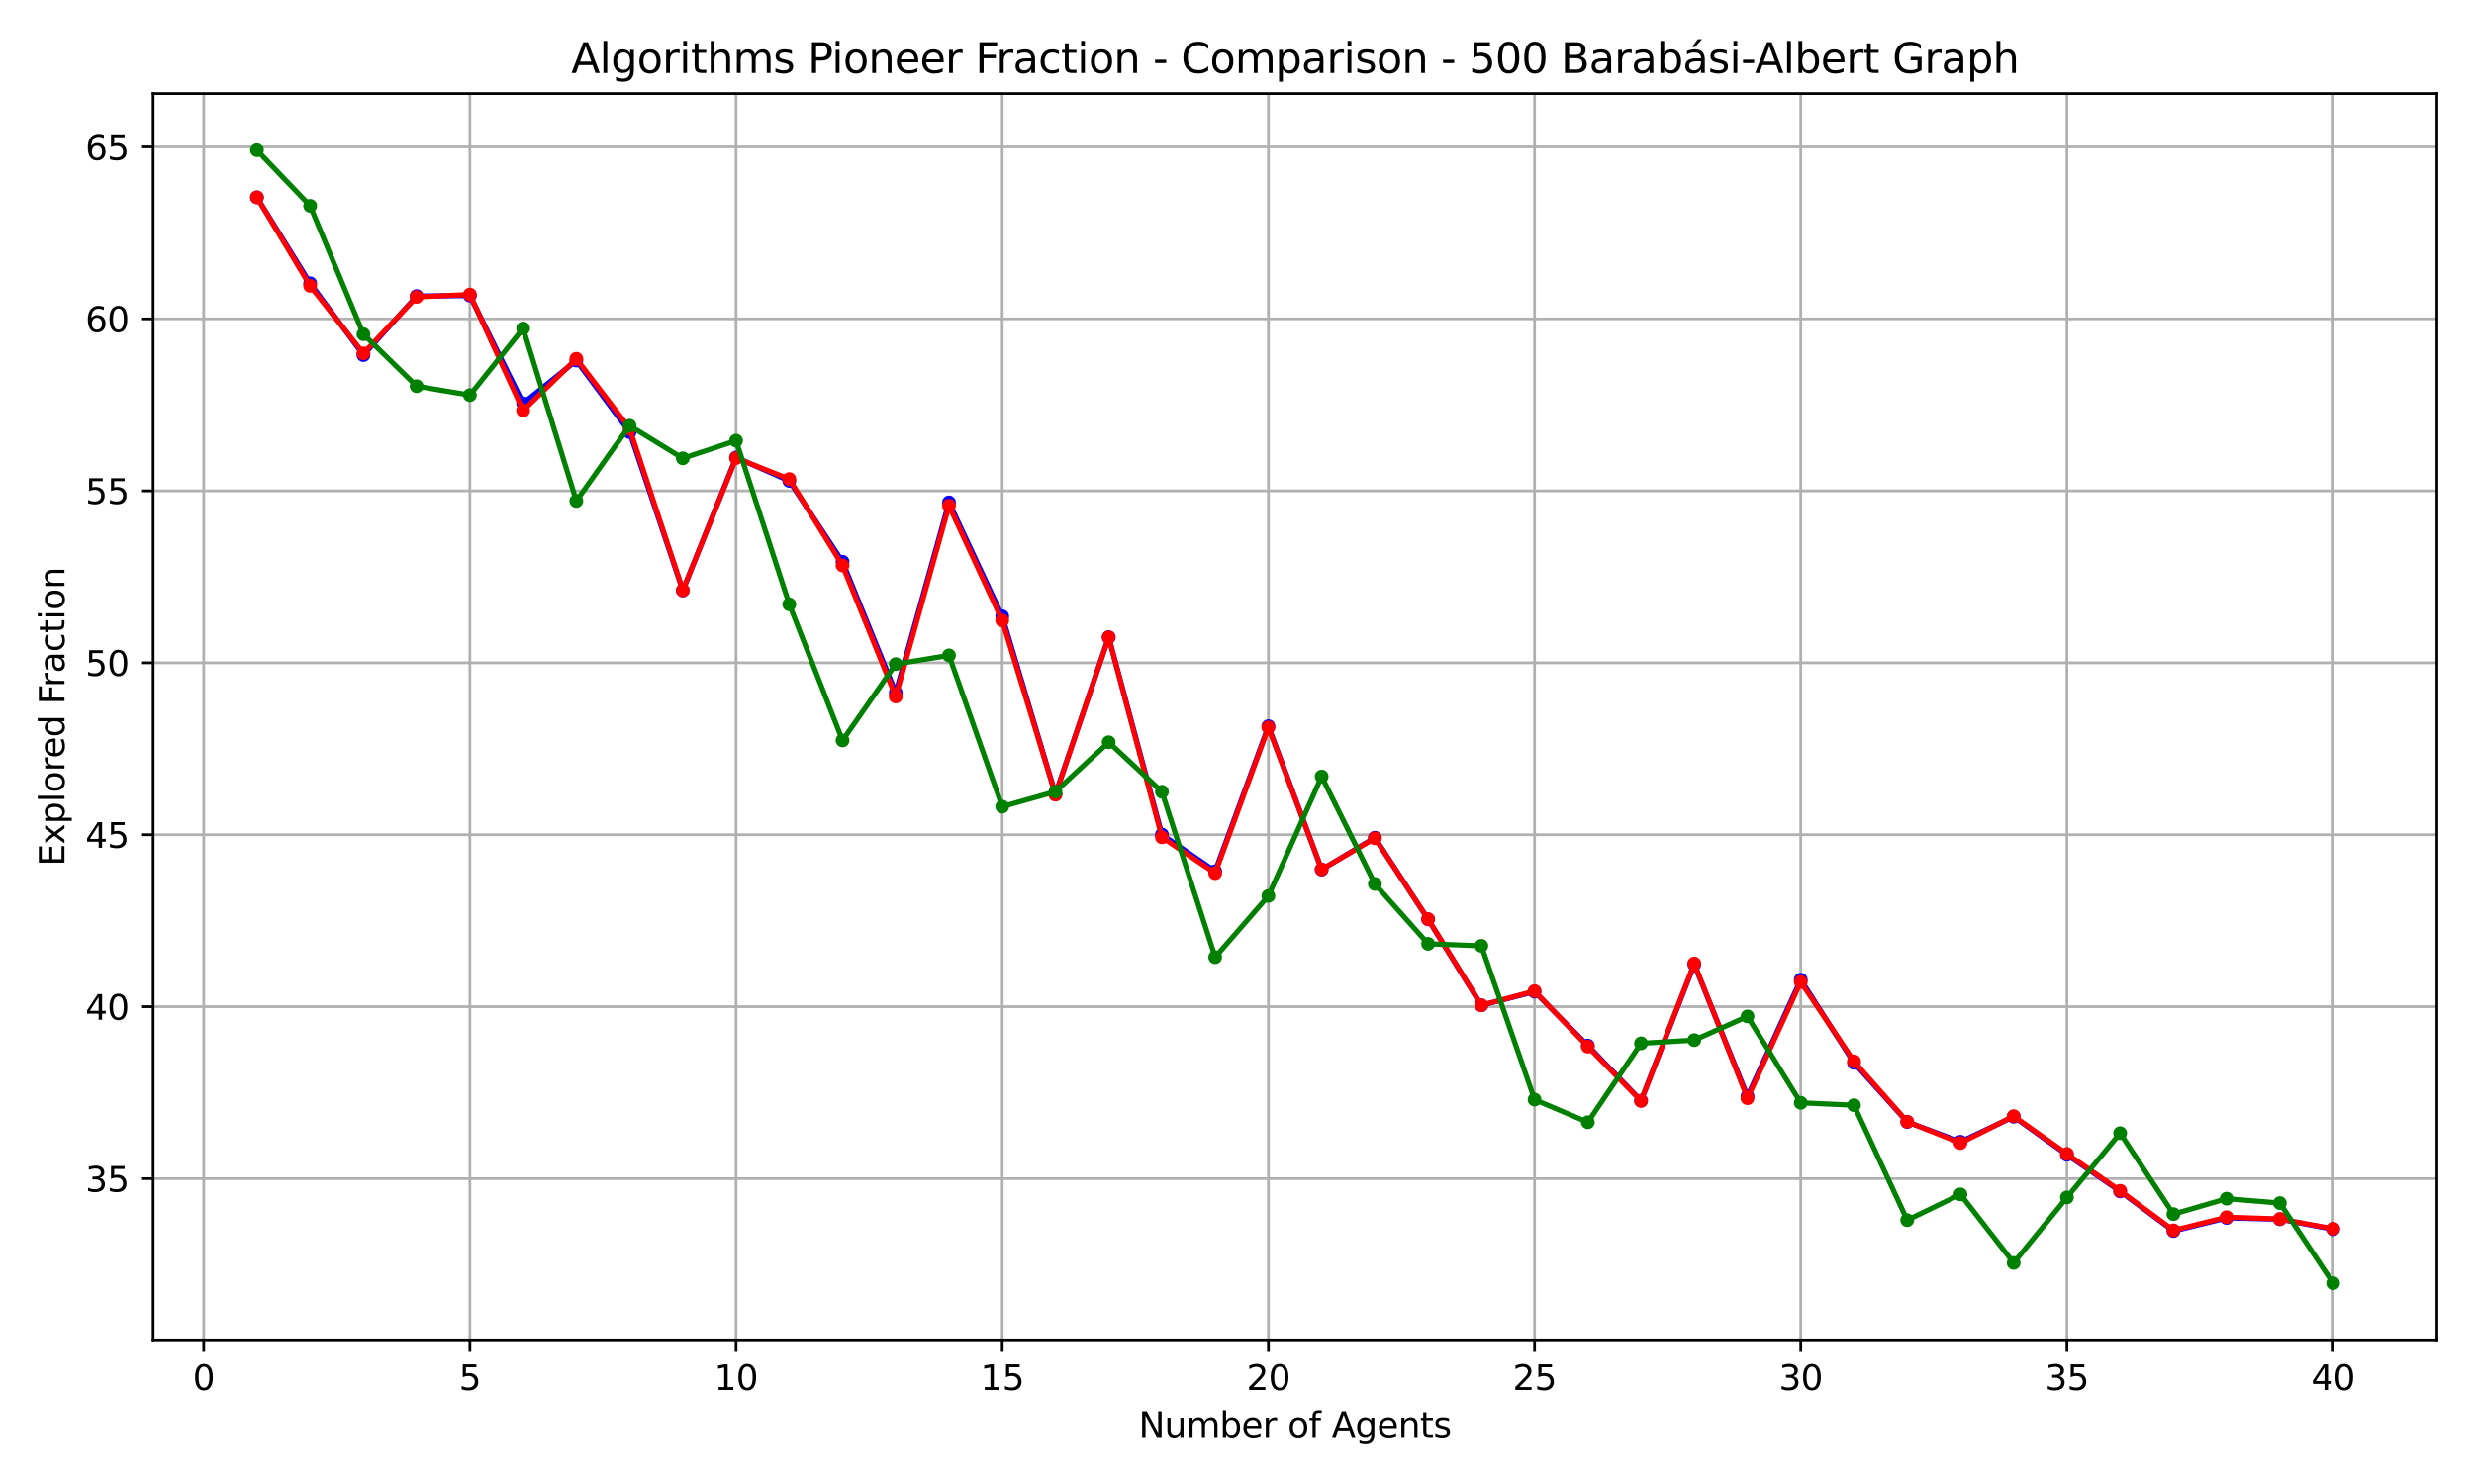 <?xml version="1.0" encoding="utf-8" standalone="no"?>
<!DOCTYPE svg PUBLIC "-//W3C//DTD SVG 1.1//EN"
  "http://www.w3.org/Graphics/SVG/1.1/DTD/svg11.dtd">
<svg xmlns:xlink="http://www.w3.org/1999/xlink" width="720pt" height="432pt" viewBox="0 0 720 432" xmlns="http://www.w3.org/2000/svg" version="1.1">
 <defs>
  <style type="text/css">*{stroke-linejoin: round; stroke-linecap: butt}</style>
 </defs>
 <g id="figure_1">
  <g id="patch_1">
   <path d="M 0 432 
L 720 432 
L 720 0 
L 0 0 
z
" style="fill: #ffffff"/>
  </g>
  <g id="axes_1">
   <g id="patch_2">
    <path d="M 44.57 390.04 
L 709.2 390.04 
L 709.2 27.24 
L 44.57 27.24 
z
" style="fill: #ffffff"/>
   </g>
   <g id="matplotlib.axis_1">
    <g id="xtick_1">
     <g id="line2d_1">
      <path d="M 59.288 390.04 
L 59.288 27.24 
" clip-path="url(#pcff185331b)" style="fill: none; stroke: #b0b0b0; stroke-width: 0.8; stroke-linecap: square"/>
     </g>
     <g id="line2d_2">
      <defs>
       <path id="mb1d9106686" d="M 0 0 
L 0 3.5 
" style="stroke: #000000; stroke-width: 0.8"/>
      </defs>
      <g>
       <use xlink:href="#mb1d9106686" x="59.288" y="390.04" style="stroke: #000000; stroke-width: 0.8"/>
      </g>
     </g>
     <g id="text_1">
      <!-- 0 -->
      <g transform="translate(56.107 404.638) scale(0.1 -0.1)">
       <defs>
        <path id="DejaVuSans-30" d="M 2034 4250 
Q 1547 4250 1301 3770 
Q 1056 3291 1056 2328 
Q 1056 1369 1301 889 
Q 1547 409 2034 409 
Q 2525 409 2770 889 
Q 3016 1369 3016 2328 
Q 3016 3291 2770 3770 
Q 2525 4250 2034 4250 
z
M 2034 4750 
Q 2819 4750 3233 4129 
Q 3647 3509 3647 2328 
Q 3647 1150 3233 529 
Q 2819 -91 2034 -91 
Q 1250 -91 836 529 
Q 422 1150 422 2328 
Q 422 3509 836 4129 
Q 1250 4750 2034 4750 
z
" transform="scale(0.016)"/>
       </defs>
       <use xlink:href="#DejaVuSans-30"/>
      </g>
     </g>
    </g>
    <g id="xtick_2">
     <g id="line2d_3">
      <path d="M 136.751 390.04 
L 136.751 27.24 
" clip-path="url(#pcff185331b)" style="fill: none; stroke: #b0b0b0; stroke-width: 0.8; stroke-linecap: square"/>
     </g>
     <g id="line2d_4">
      <g>
       <use xlink:href="#mb1d9106686" x="136.751" y="390.04" style="stroke: #000000; stroke-width: 0.8"/>
      </g>
     </g>
     <g id="text_2">
      <!-- 5 -->
      <g transform="translate(133.569 404.638) scale(0.1 -0.1)">
       <defs>
        <path id="DejaVuSans-35" d="M 691 4666 
L 3169 4666 
L 3169 4134 
L 1269 4134 
L 1269 2991 
Q 1406 3038 1543 3061 
Q 1681 3084 1819 3084 
Q 2600 3084 3056 2656 
Q 3513 2228 3513 1497 
Q 3513 744 3044 326 
Q 2575 -91 1722 -91 
Q 1428 -91 1123 -41 
Q 819 9 494 109 
L 494 744 
Q 775 591 1075 516 
Q 1375 441 1709 441 
Q 2250 441 2565 725 
Q 2881 1009 2881 1497 
Q 2881 1984 2565 2268 
Q 2250 2553 1709 2553 
Q 1456 2553 1204 2497 
Q 953 2441 691 2322 
L 691 4666 
z
" transform="scale(0.016)"/>
       </defs>
       <use xlink:href="#DejaVuSans-35"/>
      </g>
     </g>
    </g>
    <g id="xtick_3">
     <g id="line2d_5">
      <path d="M 214.213 390.04 
L 214.213 27.24 
" clip-path="url(#pcff185331b)" style="fill: none; stroke: #b0b0b0; stroke-width: 0.8; stroke-linecap: square"/>
     </g>
     <g id="line2d_6">
      <g>
       <use xlink:href="#mb1d9106686" x="214.213" y="390.04" style="stroke: #000000; stroke-width: 0.8"/>
      </g>
     </g>
     <g id="text_3">
      <!-- 10 -->
      <g transform="translate(207.851 404.638) scale(0.1 -0.1)">
       <defs>
        <path id="DejaVuSans-31" d="M 794 531 
L 1825 531 
L 1825 4091 
L 703 3866 
L 703 4441 
L 1819 4666 
L 2450 4666 
L 2450 531 
L 3481 531 
L 3481 0 
L 794 0 
L 794 531 
z
" transform="scale(0.016)"/>
       </defs>
       <use xlink:href="#DejaVuSans-31"/>
       <use xlink:href="#DejaVuSans-30" x="63.623"/>
      </g>
     </g>
    </g>
    <g id="xtick_4">
     <g id="line2d_7">
      <path d="M 291.676 390.04 
L 291.676 27.24 
" clip-path="url(#pcff185331b)" style="fill: none; stroke: #b0b0b0; stroke-width: 0.8; stroke-linecap: square"/>
     </g>
     <g id="line2d_8">
      <g>
       <use xlink:href="#mb1d9106686" x="291.676" y="390.04" style="stroke: #000000; stroke-width: 0.8"/>
      </g>
     </g>
     <g id="text_4">
      <!-- 15 -->
      <g transform="translate(285.314 404.638) scale(0.1 -0.1)">
       <use xlink:href="#DejaVuSans-31"/>
       <use xlink:href="#DejaVuSans-35" x="63.623"/>
      </g>
     </g>
    </g>
    <g id="xtick_5">
     <g id="line2d_9">
      <path d="M 369.139 390.04 
L 369.139 27.24 
" clip-path="url(#pcff185331b)" style="fill: none; stroke: #b0b0b0; stroke-width: 0.8; stroke-linecap: square"/>
     </g>
     <g id="line2d_10">
      <g>
       <use xlink:href="#mb1d9106686" x="369.139" y="390.04" style="stroke: #000000; stroke-width: 0.8"/>
      </g>
     </g>
     <g id="text_5">
      <!-- 20 -->
      <g transform="translate(362.776 404.638) scale(0.1 -0.1)">
       <defs>
        <path id="DejaVuSans-32" d="M 1228 531 
L 3431 531 
L 3431 0 
L 469 0 
L 469 531 
Q 828 903 1448 1529 
Q 2069 2156 2228 2338 
Q 2531 2678 2651 2914 
Q 2772 3150 2772 3378 
Q 2772 3750 2511 3984 
Q 2250 4219 1831 4219 
Q 1534 4219 1204 4116 
Q 875 4013 500 3803 
L 500 4441 
Q 881 4594 1212 4672 
Q 1544 4750 1819 4750 
Q 2544 4750 2975 4387 
Q 3406 4025 3406 3419 
Q 3406 3131 3298 2873 
Q 3191 2616 2906 2266 
Q 2828 2175 2409 1742 
Q 1991 1309 1228 531 
z
" transform="scale(0.016)"/>
       </defs>
       <use xlink:href="#DejaVuSans-32"/>
       <use xlink:href="#DejaVuSans-30" x="63.623"/>
      </g>
     </g>
    </g>
    <g id="xtick_6">
     <g id="line2d_11">
      <path d="M 446.601 390.04 
L 446.601 27.24 
" clip-path="url(#pcff185331b)" style="fill: none; stroke: #b0b0b0; stroke-width: 0.8; stroke-linecap: square"/>
     </g>
     <g id="line2d_12">
      <g>
       <use xlink:href="#mb1d9106686" x="446.601" y="390.04" style="stroke: #000000; stroke-width: 0.8"/>
      </g>
     </g>
     <g id="text_6">
      <!-- 25 -->
      <g transform="translate(440.239 404.638) scale(0.1 -0.1)">
       <use xlink:href="#DejaVuSans-32"/>
       <use xlink:href="#DejaVuSans-35" x="63.623"/>
      </g>
     </g>
    </g>
    <g id="xtick_7">
     <g id="line2d_13">
      <path d="M 524.064 390.04 
L 524.064 27.24 
" clip-path="url(#pcff185331b)" style="fill: none; stroke: #b0b0b0; stroke-width: 0.8; stroke-linecap: square"/>
     </g>
     <g id="line2d_14">
      <g>
       <use xlink:href="#mb1d9106686" x="524.064" y="390.04" style="stroke: #000000; stroke-width: 0.8"/>
      </g>
     </g>
     <g id="text_7">
      <!-- 30 -->
      <g transform="translate(517.702 404.638) scale(0.1 -0.1)">
       <defs>
        <path id="DejaVuSans-33" d="M 2597 2516 
Q 3050 2419 3304 2112 
Q 3559 1806 3559 1356 
Q 3559 666 3084 287 
Q 2609 -91 1734 -91 
Q 1441 -91 1130 -33 
Q 819 25 488 141 
L 488 750 
Q 750 597 1062 519 
Q 1375 441 1716 441 
Q 2309 441 2620 675 
Q 2931 909 2931 1356 
Q 2931 1769 2642 2001 
Q 2353 2234 1838 2234 
L 1294 2234 
L 1294 2753 
L 1863 2753 
Q 2328 2753 2575 2939 
Q 2822 3125 2822 3475 
Q 2822 3834 2567 4026 
Q 2313 4219 1838 4219 
Q 1578 4219 1281 4162 
Q 984 4106 628 3988 
L 628 4550 
Q 988 4650 1302 4700 
Q 1616 4750 1894 4750 
Q 2613 4750 3031 4423 
Q 3450 4097 3450 3541 
Q 3450 3153 3228 2886 
Q 3006 2619 2597 2516 
z
" transform="scale(0.016)"/>
       </defs>
       <use xlink:href="#DejaVuSans-33"/>
       <use xlink:href="#DejaVuSans-30" x="63.623"/>
      </g>
     </g>
    </g>
    <g id="xtick_8">
     <g id="line2d_15">
      <path d="M 601.527 390.04 
L 601.527 27.24 
" clip-path="url(#pcff185331b)" style="fill: none; stroke: #b0b0b0; stroke-width: 0.8; stroke-linecap: square"/>
     </g>
     <g id="line2d_16">
      <g>
       <use xlink:href="#mb1d9106686" x="601.527" y="390.04" style="stroke: #000000; stroke-width: 0.8"/>
      </g>
     </g>
     <g id="text_8">
      <!-- 35 -->
      <g transform="translate(595.164 404.638) scale(0.1 -0.1)">
       <use xlink:href="#DejaVuSans-33"/>
       <use xlink:href="#DejaVuSans-35" x="63.623"/>
      </g>
     </g>
    </g>
    <g id="xtick_9">
     <g id="line2d_17">
      <path d="M 678.99 390.04 
L 678.99 27.24 
" clip-path="url(#pcff185331b)" style="fill: none; stroke: #b0b0b0; stroke-width: 0.8; stroke-linecap: square"/>
     </g>
     <g id="line2d_18">
      <g>
       <use xlink:href="#mb1d9106686" x="678.99" y="390.04" style="stroke: #000000; stroke-width: 0.8"/>
      </g>
     </g>
     <g id="text_9">
      <!-- 40 -->
      <g transform="translate(672.627 404.638) scale(0.1 -0.1)">
       <defs>
        <path id="DejaVuSans-34" d="M 2419 4116 
L 825 1625 
L 2419 1625 
L 2419 4116 
z
M 2253 4666 
L 3047 4666 
L 3047 1625 
L 3713 1625 
L 3713 1100 
L 3047 1100 
L 3047 0 
L 2419 0 
L 2419 1100 
L 313 1100 
L 313 1709 
L 2253 4666 
z
" transform="scale(0.016)"/>
       </defs>
       <use xlink:href="#DejaVuSans-34"/>
       <use xlink:href="#DejaVuSans-30" x="63.623"/>
      </g>
     </g>
    </g>
    <g id="text_10">
     <!-- Number of Agents -->
     <g transform="translate(331.397 418.317) scale(0.1 -0.1)">
      <defs>
       <path id="DejaVuSans-4e" d="M 628 4666 
L 1478 4666 
L 3547 763 
L 3547 4666 
L 4159 4666 
L 4159 0 
L 3309 0 
L 1241 3903 
L 1241 0 
L 628 0 
L 628 4666 
z
" transform="scale(0.016)"/>
       <path id="DejaVuSans-75" d="M 544 1381 
L 544 3500 
L 1119 3500 
L 1119 1403 
Q 1119 906 1312 657 
Q 1506 409 1894 409 
Q 2359 409 2629 706 
Q 2900 1003 2900 1516 
L 2900 3500 
L 3475 3500 
L 3475 0 
L 2900 0 
L 2900 538 
Q 2691 219 2414 64 
Q 2138 -91 1772 -91 
Q 1169 -91 856 284 
Q 544 659 544 1381 
z
M 1991 3584 
L 1991 3584 
z
" transform="scale(0.016)"/>
       <path id="DejaVuSans-6d" d="M 3328 2828 
Q 3544 3216 3844 3400 
Q 4144 3584 4550 3584 
Q 5097 3584 5394 3201 
Q 5691 2819 5691 2113 
L 5691 0 
L 5113 0 
L 5113 2094 
Q 5113 2597 4934 2840 
Q 4756 3084 4391 3084 
Q 3944 3084 3684 2787 
Q 3425 2491 3425 1978 
L 3425 0 
L 2847 0 
L 2847 2094 
Q 2847 2600 2669 2842 
Q 2491 3084 2119 3084 
Q 1678 3084 1418 2786 
Q 1159 2488 1159 1978 
L 1159 0 
L 581 0 
L 581 3500 
L 1159 3500 
L 1159 2956 
Q 1356 3278 1631 3431 
Q 1906 3584 2284 3584 
Q 2666 3584 2933 3390 
Q 3200 3197 3328 2828 
z
" transform="scale(0.016)"/>
       <path id="DejaVuSans-62" d="M 3116 1747 
Q 3116 2381 2855 2742 
Q 2594 3103 2138 3103 
Q 1681 3103 1420 2742 
Q 1159 2381 1159 1747 
Q 1159 1113 1420 752 
Q 1681 391 2138 391 
Q 2594 391 2855 752 
Q 3116 1113 3116 1747 
z
M 1159 2969 
Q 1341 3281 1617 3432 
Q 1894 3584 2278 3584 
Q 2916 3584 3314 3078 
Q 3713 2572 3713 1747 
Q 3713 922 3314 415 
Q 2916 -91 2278 -91 
Q 1894 -91 1617 61 
Q 1341 213 1159 525 
L 1159 0 
L 581 0 
L 581 4863 
L 1159 4863 
L 1159 2969 
z
" transform="scale(0.016)"/>
       <path id="DejaVuSans-65" d="M 3597 1894 
L 3597 1613 
L 953 1613 
Q 991 1019 1311 708 
Q 1631 397 2203 397 
Q 2534 397 2845 478 
Q 3156 559 3463 722 
L 3463 178 
Q 3153 47 2828 -22 
Q 2503 -91 2169 -91 
Q 1331 -91 842 396 
Q 353 884 353 1716 
Q 353 2575 817 3079 
Q 1281 3584 2069 3584 
Q 2775 3584 3186 3129 
Q 3597 2675 3597 1894 
z
M 3022 2063 
Q 3016 2534 2758 2815 
Q 2500 3097 2075 3097 
Q 1594 3097 1305 2825 
Q 1016 2553 972 2059 
L 3022 2063 
z
" transform="scale(0.016)"/>
       <path id="DejaVuSans-72" d="M 2631 2963 
Q 2534 3019 2420 3045 
Q 2306 3072 2169 3072 
Q 1681 3072 1420 2755 
Q 1159 2438 1159 1844 
L 1159 0 
L 581 0 
L 581 3500 
L 1159 3500 
L 1159 2956 
Q 1341 3275 1631 3429 
Q 1922 3584 2338 3584 
Q 2397 3584 2469 3576 
Q 2541 3569 2628 3553 
L 2631 2963 
z
" transform="scale(0.016)"/>
       <path id="DejaVuSans-20" transform="scale(0.016)"/>
       <path id="DejaVuSans-6f" d="M 1959 3097 
Q 1497 3097 1228 2736 
Q 959 2375 959 1747 
Q 959 1119 1226 758 
Q 1494 397 1959 397 
Q 2419 397 2687 759 
Q 2956 1122 2956 1747 
Q 2956 2369 2687 2733 
Q 2419 3097 1959 3097 
z
M 1959 3584 
Q 2709 3584 3137 3096 
Q 3566 2609 3566 1747 
Q 3566 888 3137 398 
Q 2709 -91 1959 -91 
Q 1206 -91 779 398 
Q 353 888 353 1747 
Q 353 2609 779 3096 
Q 1206 3584 1959 3584 
z
" transform="scale(0.016)"/>
       <path id="DejaVuSans-66" d="M 2375 4863 
L 2375 4384 
L 1825 4384 
Q 1516 4384 1395 4259 
Q 1275 4134 1275 3809 
L 1275 3500 
L 2222 3500 
L 2222 3053 
L 1275 3053 
L 1275 0 
L 697 0 
L 697 3053 
L 147 3053 
L 147 3500 
L 697 3500 
L 697 3744 
Q 697 4328 969 4595 
Q 1241 4863 1831 4863 
L 2375 4863 
z
" transform="scale(0.016)"/>
       <path id="DejaVuSans-41" d="M 2188 4044 
L 1331 1722 
L 3047 1722 
L 2188 4044 
z
M 1831 4666 
L 2547 4666 
L 4325 0 
L 3669 0 
L 3244 1197 
L 1141 1197 
L 716 0 
L 50 0 
L 1831 4666 
z
" transform="scale(0.016)"/>
       <path id="DejaVuSans-67" d="M 2906 1791 
Q 2906 2416 2648 2759 
Q 2391 3103 1925 3103 
Q 1463 3103 1205 2759 
Q 947 2416 947 1791 
Q 947 1169 1205 825 
Q 1463 481 1925 481 
Q 2391 481 2648 825 
Q 2906 1169 2906 1791 
z
M 3481 434 
Q 3481 -459 3084 -895 
Q 2688 -1331 1869 -1331 
Q 1566 -1331 1297 -1286 
Q 1028 -1241 775 -1147 
L 775 -588 
Q 1028 -725 1275 -790 
Q 1522 -856 1778 -856 
Q 2344 -856 2625 -561 
Q 2906 -266 2906 331 
L 2906 616 
Q 2728 306 2450 153 
Q 2172 0 1784 0 
Q 1141 0 747 490 
Q 353 981 353 1791 
Q 353 2603 747 3093 
Q 1141 3584 1784 3584 
Q 2172 3584 2450 3431 
Q 2728 3278 2906 2969 
L 2906 3500 
L 3481 3500 
L 3481 434 
z
" transform="scale(0.016)"/>
       <path id="DejaVuSans-6e" d="M 3513 2113 
L 3513 0 
L 2938 0 
L 2938 2094 
Q 2938 2591 2744 2837 
Q 2550 3084 2163 3084 
Q 1697 3084 1428 2787 
Q 1159 2491 1159 1978 
L 1159 0 
L 581 0 
L 581 3500 
L 1159 3500 
L 1159 2956 
Q 1366 3272 1645 3428 
Q 1925 3584 2291 3584 
Q 2894 3584 3203 3211 
Q 3513 2838 3513 2113 
z
" transform="scale(0.016)"/>
       <path id="DejaVuSans-74" d="M 1172 4494 
L 1172 3500 
L 2356 3500 
L 2356 3053 
L 1172 3053 
L 1172 1153 
Q 1172 725 1289 603 
Q 1406 481 1766 481 
L 2356 481 
L 2356 0 
L 1766 0 
Q 1100 0 847 248 
Q 594 497 594 1153 
L 594 3053 
L 172 3053 
L 172 3500 
L 594 3500 
L 594 4494 
L 1172 4494 
z
" transform="scale(0.016)"/>
       <path id="DejaVuSans-73" d="M 2834 3397 
L 2834 2853 
Q 2591 2978 2328 3040 
Q 2066 3103 1784 3103 
Q 1356 3103 1142 2972 
Q 928 2841 928 2578 
Q 928 2378 1081 2264 
Q 1234 2150 1697 2047 
L 1894 2003 
Q 2506 1872 2764 1633 
Q 3022 1394 3022 966 
Q 3022 478 2636 193 
Q 2250 -91 1575 -91 
Q 1294 -91 989 -36 
Q 684 19 347 128 
L 347 722 
Q 666 556 975 473 
Q 1284 391 1588 391 
Q 1994 391 2212 530 
Q 2431 669 2431 922 
Q 2431 1156 2273 1281 
Q 2116 1406 1581 1522 
L 1381 1569 
Q 847 1681 609 1914 
Q 372 2147 372 2553 
Q 372 3047 722 3315 
Q 1072 3584 1716 3584 
Q 2034 3584 2315 3537 
Q 2597 3491 2834 3397 
z
" transform="scale(0.016)"/>
      </defs>
      <use xlink:href="#DejaVuSans-4e"/>
      <use xlink:href="#DejaVuSans-75" x="74.805"/>
      <use xlink:href="#DejaVuSans-6d" x="138.184"/>
      <use xlink:href="#DejaVuSans-62" x="235.596"/>
      <use xlink:href="#DejaVuSans-65" x="299.072"/>
      <use xlink:href="#DejaVuSans-72" x="360.596"/>
      <use xlink:href="#DejaVuSans-20" x="401.709"/>
      <use xlink:href="#DejaVuSans-6f" x="433.496"/>
      <use xlink:href="#DejaVuSans-66" x="494.678"/>
      <use xlink:href="#DejaVuSans-20" x="529.883"/>
      <use xlink:href="#DejaVuSans-41" x="561.67"/>
      <use xlink:href="#DejaVuSans-67" x="630.078"/>
      <use xlink:href="#DejaVuSans-65" x="693.555"/>
      <use xlink:href="#DejaVuSans-6e" x="755.078"/>
      <use xlink:href="#DejaVuSans-74" x="818.457"/>
      <use xlink:href="#DejaVuSans-73" x="857.666"/>
     </g>
    </g>
   </g>
   <g id="matplotlib.axis_2">
    <g id="ytick_1">
     <g id="line2d_19">
      <path d="M 44.57 343.111 
L 709.2 343.111 
" clip-path="url(#pcff185331b)" style="fill: none; stroke: #b0b0b0; stroke-width: 0.8; stroke-linecap: square"/>
     </g>
     <g id="line2d_20">
      <defs>
       <path id="md2d15c0746" d="M 0 0 
L -3.5 0 
" style="stroke: #000000; stroke-width: 0.8"/>
      </defs>
      <g>
       <use xlink:href="#md2d15c0746" x="44.57" y="343.111" style="stroke: #000000; stroke-width: 0.8"/>
      </g>
     </g>
     <g id="text_11">
      <!-- 35 -->
      <g transform="translate(24.845 346.911) scale(0.1 -0.1)">
       <use xlink:href="#DejaVuSans-33"/>
       <use xlink:href="#DejaVuSans-35" x="63.623"/>
      </g>
     </g>
    </g>
    <g id="ytick_2">
     <g id="line2d_21">
      <path d="M 44.57 293.054 
L 709.2 293.054 
" clip-path="url(#pcff185331b)" style="fill: none; stroke: #b0b0b0; stroke-width: 0.8; stroke-linecap: square"/>
     </g>
     <g id="line2d_22">
      <g>
       <use xlink:href="#md2d15c0746" x="44.57" y="293.054" style="stroke: #000000; stroke-width: 0.8"/>
      </g>
     </g>
     <g id="text_12">
      <!-- 40 -->
      <g transform="translate(24.845 296.853) scale(0.1 -0.1)">
       <use xlink:href="#DejaVuSans-34"/>
       <use xlink:href="#DejaVuSans-30" x="63.623"/>
      </g>
     </g>
    </g>
    <g id="ytick_3">
     <g id="line2d_23">
      <path d="M 44.57 242.997 
L 709.2 242.997 
" clip-path="url(#pcff185331b)" style="fill: none; stroke: #b0b0b0; stroke-width: 0.8; stroke-linecap: square"/>
     </g>
     <g id="line2d_24">
      <g>
       <use xlink:href="#md2d15c0746" x="44.57" y="242.997" style="stroke: #000000; stroke-width: 0.8"/>
      </g>
     </g>
     <g id="text_13">
      <!-- 45 -->
      <g transform="translate(24.845 246.796) scale(0.1 -0.1)">
       <use xlink:href="#DejaVuSans-34"/>
       <use xlink:href="#DejaVuSans-35" x="63.623"/>
      </g>
     </g>
    </g>
    <g id="ytick_4">
     <g id="line2d_25">
      <path d="M 44.57 192.94 
L 709.2 192.94 
" clip-path="url(#pcff185331b)" style="fill: none; stroke: #b0b0b0; stroke-width: 0.8; stroke-linecap: square"/>
     </g>
     <g id="line2d_26">
      <g>
       <use xlink:href="#md2d15c0746" x="44.57" y="192.94" style="stroke: #000000; stroke-width: 0.8"/>
      </g>
     </g>
     <g id="text_14">
      <!-- 50 -->
      <g transform="translate(24.845 196.739) scale(0.1 -0.1)">
       <use xlink:href="#DejaVuSans-35"/>
       <use xlink:href="#DejaVuSans-30" x="63.623"/>
      </g>
     </g>
    </g>
    <g id="ytick_5">
     <g id="line2d_27">
      <path d="M 44.57 142.883 
L 709.2 142.883 
" clip-path="url(#pcff185331b)" style="fill: none; stroke: #b0b0b0; stroke-width: 0.8; stroke-linecap: square"/>
     </g>
     <g id="line2d_28">
      <g>
       <use xlink:href="#md2d15c0746" x="44.57" y="142.883" style="stroke: #000000; stroke-width: 0.8"/>
      </g>
     </g>
     <g id="text_15">
      <!-- 55 -->
      <g transform="translate(24.845 146.682) scale(0.1 -0.1)">
       <use xlink:href="#DejaVuSans-35"/>
       <use xlink:href="#DejaVuSans-35" x="63.623"/>
      </g>
     </g>
    </g>
    <g id="ytick_6">
     <g id="line2d_29">
      <path d="M 44.57 92.825 
L 709.2 92.825 
" clip-path="url(#pcff185331b)" style="fill: none; stroke: #b0b0b0; stroke-width: 0.8; stroke-linecap: square"/>
     </g>
     <g id="line2d_30">
      <g>
       <use xlink:href="#md2d15c0746" x="44.57" y="92.825" style="stroke: #000000; stroke-width: 0.8"/>
      </g>
     </g>
     <g id="text_16">
      <!-- 60 -->
      <g transform="translate(24.845 96.625) scale(0.1 -0.1)">
       <defs>
        <path id="DejaVuSans-36" d="M 2113 2584 
Q 1688 2584 1439 2293 
Q 1191 2003 1191 1497 
Q 1191 994 1439 701 
Q 1688 409 2113 409 
Q 2538 409 2786 701 
Q 3034 994 3034 1497 
Q 3034 2003 2786 2293 
Q 2538 2584 2113 2584 
z
M 3366 4563 
L 3366 3988 
Q 3128 4100 2886 4159 
Q 2644 4219 2406 4219 
Q 1781 4219 1451 3797 
Q 1122 3375 1075 2522 
Q 1259 2794 1537 2939 
Q 1816 3084 2150 3084 
Q 2853 3084 3261 2657 
Q 3669 2231 3669 1497 
Q 3669 778 3244 343 
Q 2819 -91 2113 -91 
Q 1303 -91 875 529 
Q 447 1150 447 2328 
Q 447 3434 972 4092 
Q 1497 4750 2381 4750 
Q 2619 4750 2861 4703 
Q 3103 4656 3366 4563 
z
" transform="scale(0.016)"/>
       </defs>
       <use xlink:href="#DejaVuSans-36"/>
       <use xlink:href="#DejaVuSans-30" x="63.623"/>
      </g>
     </g>
    </g>
    <g id="ytick_7">
     <g id="line2d_31">
      <path d="M 44.57 42.768 
L 709.2 42.768 
" clip-path="url(#pcff185331b)" style="fill: none; stroke: #b0b0b0; stroke-width: 0.8; stroke-linecap: square"/>
     </g>
     <g id="line2d_32">
      <g>
       <use xlink:href="#md2d15c0746" x="44.57" y="42.768" style="stroke: #000000; stroke-width: 0.8"/>
      </g>
     </g>
     <g id="text_17">
      <!-- 65 -->
      <g transform="translate(24.845 46.567) scale(0.1 -0.1)">
       <use xlink:href="#DejaVuSans-36"/>
       <use xlink:href="#DejaVuSans-35" x="63.623"/>
      </g>
     </g>
    </g>
    <g id="text_18">
     <!-- Explored Fraction -->
     <g transform="translate(18.765 252.124) rotate(-90) scale(0.1 -0.1)">
      <defs>
       <path id="DejaVuSans-45" d="M 628 4666 
L 3578 4666 
L 3578 4134 
L 1259 4134 
L 1259 2753 
L 3481 2753 
L 3481 2222 
L 1259 2222 
L 1259 531 
L 3634 531 
L 3634 0 
L 628 0 
L 628 4666 
z
" transform="scale(0.016)"/>
       <path id="DejaVuSans-78" d="M 3513 3500 
L 2247 1797 
L 3578 0 
L 2900 0 
L 1881 1375 
L 863 0 
L 184 0 
L 1544 1831 
L 300 3500 
L 978 3500 
L 1906 2253 
L 2834 3500 
L 3513 3500 
z
" transform="scale(0.016)"/>
       <path id="DejaVuSans-70" d="M 1159 525 
L 1159 -1331 
L 581 -1331 
L 581 3500 
L 1159 3500 
L 1159 2969 
Q 1341 3281 1617 3432 
Q 1894 3584 2278 3584 
Q 2916 3584 3314 3078 
Q 3713 2572 3713 1747 
Q 3713 922 3314 415 
Q 2916 -91 2278 -91 
Q 1894 -91 1617 61 
Q 1341 213 1159 525 
z
M 3116 1747 
Q 3116 2381 2855 2742 
Q 2594 3103 2138 3103 
Q 1681 3103 1420 2742 
Q 1159 2381 1159 1747 
Q 1159 1113 1420 752 
Q 1681 391 2138 391 
Q 2594 391 2855 752 
Q 3116 1113 3116 1747 
z
" transform="scale(0.016)"/>
       <path id="DejaVuSans-6c" d="M 603 4863 
L 1178 4863 
L 1178 0 
L 603 0 
L 603 4863 
z
" transform="scale(0.016)"/>
       <path id="DejaVuSans-64" d="M 2906 2969 
L 2906 4863 
L 3481 4863 
L 3481 0 
L 2906 0 
L 2906 525 
Q 2725 213 2448 61 
Q 2172 -91 1784 -91 
Q 1150 -91 751 415 
Q 353 922 353 1747 
Q 353 2572 751 3078 
Q 1150 3584 1784 3584 
Q 2172 3584 2448 3432 
Q 2725 3281 2906 2969 
z
M 947 1747 
Q 947 1113 1208 752 
Q 1469 391 1925 391 
Q 2381 391 2643 752 
Q 2906 1113 2906 1747 
Q 2906 2381 2643 2742 
Q 2381 3103 1925 3103 
Q 1469 3103 1208 2742 
Q 947 2381 947 1747 
z
" transform="scale(0.016)"/>
       <path id="DejaVuSans-46" d="M 628 4666 
L 3309 4666 
L 3309 4134 
L 1259 4134 
L 1259 2759 
L 3109 2759 
L 3109 2228 
L 1259 2228 
L 1259 0 
L 628 0 
L 628 4666 
z
" transform="scale(0.016)"/>
       <path id="DejaVuSans-61" d="M 2194 1759 
Q 1497 1759 1228 1600 
Q 959 1441 959 1056 
Q 959 750 1161 570 
Q 1363 391 1709 391 
Q 2188 391 2477 730 
Q 2766 1069 2766 1631 
L 2766 1759 
L 2194 1759 
z
M 3341 1997 
L 3341 0 
L 2766 0 
L 2766 531 
Q 2569 213 2275 61 
Q 1981 -91 1556 -91 
Q 1019 -91 701 211 
Q 384 513 384 1019 
Q 384 1609 779 1909 
Q 1175 2209 1959 2209 
L 2766 2209 
L 2766 2266 
Q 2766 2663 2505 2880 
Q 2244 3097 1772 3097 
Q 1472 3097 1187 3025 
Q 903 2953 641 2809 
L 641 3341 
Q 956 3463 1253 3523 
Q 1550 3584 1831 3584 
Q 2591 3584 2966 3190 
Q 3341 2797 3341 1997 
z
" transform="scale(0.016)"/>
       <path id="DejaVuSans-63" d="M 3122 3366 
L 3122 2828 
Q 2878 2963 2633 3030 
Q 2388 3097 2138 3097 
Q 1578 3097 1268 2742 
Q 959 2388 959 1747 
Q 959 1106 1268 751 
Q 1578 397 2138 397 
Q 2388 397 2633 464 
Q 2878 531 3122 666 
L 3122 134 
Q 2881 22 2623 -34 
Q 2366 -91 2075 -91 
Q 1284 -91 818 406 
Q 353 903 353 1747 
Q 353 2603 823 3093 
Q 1294 3584 2113 3584 
Q 2378 3584 2631 3529 
Q 2884 3475 3122 3366 
z
" transform="scale(0.016)"/>
       <path id="DejaVuSans-69" d="M 603 3500 
L 1178 3500 
L 1178 0 
L 603 0 
L 603 3500 
z
M 603 4863 
L 1178 4863 
L 1178 4134 
L 603 4134 
L 603 4863 
z
" transform="scale(0.016)"/>
      </defs>
      <use xlink:href="#DejaVuSans-45"/>
      <use xlink:href="#DejaVuSans-78" x="63.184"/>
      <use xlink:href="#DejaVuSans-70" x="122.363"/>
      <use xlink:href="#DejaVuSans-6c" x="185.84"/>
      <use xlink:href="#DejaVuSans-6f" x="213.623"/>
      <use xlink:href="#DejaVuSans-72" x="274.805"/>
      <use xlink:href="#DejaVuSans-65" x="313.668"/>
      <use xlink:href="#DejaVuSans-64" x="375.191"/>
      <use xlink:href="#DejaVuSans-20" x="438.668"/>
      <use xlink:href="#DejaVuSans-46" x="470.455"/>
      <use xlink:href="#DejaVuSans-72" x="520.725"/>
      <use xlink:href="#DejaVuSans-61" x="561.838"/>
      <use xlink:href="#DejaVuSans-63" x="623.117"/>
      <use xlink:href="#DejaVuSans-74" x="678.098"/>
      <use xlink:href="#DejaVuSans-69" x="717.307"/>
      <use xlink:href="#DejaVuSans-6f" x="745.09"/>
      <use xlink:href="#DejaVuSans-6e" x="806.271"/>
     </g>
    </g>
   </g>
   <g id="line2d_33">
    <path d="M 74.78 57.457 
L 90.273 82.478 
L 105.766 103.372 
L 121.258 86.183 
L 136.751 86.042 
L 152.243 117.397 
L 167.736 104.962 
L 183.228 125.791 
L 198.721 171.896 
L 214.213 133.176 
L 229.706 139.986 
L 245.198 163.522 
L 260.691 201.676 
L 276.183 146.24 
L 291.676 179.414 
L 307.169 231.225 
L 322.661 185.481 
L 338.154 242.958 
L 353.646 253.619 
L 369.139 211.398 
L 384.631 253.142 
L 400.124 243.855 
L 415.616 267.625 
L 431.109 292.634 
L 446.601 288.687 
L 462.094 304.382 
L 477.587 320.391 
L 493.079 280.742 
L 508.572 319.147 
L 524.064 285.204 
L 539.557 309.41 
L 555.049 326.615 
L 570.542 332.382 
L 586.034 325.077 
L 601.527 336.164 
L 617.019 346.827 
L 632.512 358.359 
L 648.004 354.555 
L 663.497 354.925 
L 678.99 357.843 
" clip-path="url(#pcff185331b)" style="fill: none; stroke: #0000ff; stroke-width: 1.5; stroke-linecap: square"/>
    <defs>
     <path id="mcbbac5ee37" d="M 0 1.5 
C 0.398 1.5 0.779 1.342 1.061 1.061 
C 1.342 0.779 1.5 0.398 1.5 0 
C 1.5 -0.398 1.342 -0.779 1.061 -1.061 
C 0.779 -1.342 0.398 -1.5 0 -1.5 
C -0.398 -1.5 -0.779 -1.342 -1.061 -1.061 
C -1.342 -0.779 -1.5 -0.398 -1.5 0 
C -1.5 0.398 -1.342 0.779 -1.061 1.061 
C -0.779 1.342 -0.398 1.5 0 1.5 
z
" style="stroke: #0000ff"/>
    </defs>
    <g clip-path="url(#pcff185331b)">
     <use xlink:href="#mcbbac5ee37" x="74.78" y="57.457" style="fill: #0000ff; stroke: #0000ff"/>
     <use xlink:href="#mcbbac5ee37" x="90.273" y="82.478" style="fill: #0000ff; stroke: #0000ff"/>
     <use xlink:href="#mcbbac5ee37" x="105.766" y="103.372" style="fill: #0000ff; stroke: #0000ff"/>
     <use xlink:href="#mcbbac5ee37" x="121.258" y="86.183" style="fill: #0000ff; stroke: #0000ff"/>
     <use xlink:href="#mcbbac5ee37" x="136.751" y="86.042" style="fill: #0000ff; stroke: #0000ff"/>
     <use xlink:href="#mcbbac5ee37" x="152.243" y="117.397" style="fill: #0000ff; stroke: #0000ff"/>
     <use xlink:href="#mcbbac5ee37" x="167.736" y="104.962" style="fill: #0000ff; stroke: #0000ff"/>
     <use xlink:href="#mcbbac5ee37" x="183.228" y="125.791" style="fill: #0000ff; stroke: #0000ff"/>
     <use xlink:href="#mcbbac5ee37" x="198.721" y="171.896" style="fill: #0000ff; stroke: #0000ff"/>
     <use xlink:href="#mcbbac5ee37" x="214.213" y="133.176" style="fill: #0000ff; stroke: #0000ff"/>
     <use xlink:href="#mcbbac5ee37" x="229.706" y="139.986" style="fill: #0000ff; stroke: #0000ff"/>
     <use xlink:href="#mcbbac5ee37" x="245.198" y="163.522" style="fill: #0000ff; stroke: #0000ff"/>
     <use xlink:href="#mcbbac5ee37" x="260.691" y="201.676" style="fill: #0000ff; stroke: #0000ff"/>
     <use xlink:href="#mcbbac5ee37" x="276.183" y="146.24" style="fill: #0000ff; stroke: #0000ff"/>
     <use xlink:href="#mcbbac5ee37" x="291.676" y="179.414" style="fill: #0000ff; stroke: #0000ff"/>
     <use xlink:href="#mcbbac5ee37" x="307.169" y="231.225" style="fill: #0000ff; stroke: #0000ff"/>
     <use xlink:href="#mcbbac5ee37" x="322.661" y="185.481" style="fill: #0000ff; stroke: #0000ff"/>
     <use xlink:href="#mcbbac5ee37" x="338.154" y="242.958" style="fill: #0000ff; stroke: #0000ff"/>
     <use xlink:href="#mcbbac5ee37" x="353.646" y="253.619" style="fill: #0000ff; stroke: #0000ff"/>
     <use xlink:href="#mcbbac5ee37" x="369.139" y="211.398" style="fill: #0000ff; stroke: #0000ff"/>
     <use xlink:href="#mcbbac5ee37" x="384.631" y="253.142" style="fill: #0000ff; stroke: #0000ff"/>
     <use xlink:href="#mcbbac5ee37" x="400.124" y="243.855" style="fill: #0000ff; stroke: #0000ff"/>
     <use xlink:href="#mcbbac5ee37" x="415.616" y="267.625" style="fill: #0000ff; stroke: #0000ff"/>
     <use xlink:href="#mcbbac5ee37" x="431.109" y="292.634" style="fill: #0000ff; stroke: #0000ff"/>
     <use xlink:href="#mcbbac5ee37" x="446.601" y="288.687" style="fill: #0000ff; stroke: #0000ff"/>
     <use xlink:href="#mcbbac5ee37" x="462.094" y="304.382" style="fill: #0000ff; stroke: #0000ff"/>
     <use xlink:href="#mcbbac5ee37" x="477.587" y="320.391" style="fill: #0000ff; stroke: #0000ff"/>
     <use xlink:href="#mcbbac5ee37" x="493.079" y="280.742" style="fill: #0000ff; stroke: #0000ff"/>
     <use xlink:href="#mcbbac5ee37" x="508.572" y="319.147" style="fill: #0000ff; stroke: #0000ff"/>
     <use xlink:href="#mcbbac5ee37" x="524.064" y="285.204" style="fill: #0000ff; stroke: #0000ff"/>
     <use xlink:href="#mcbbac5ee37" x="539.557" y="309.41" style="fill: #0000ff; stroke: #0000ff"/>
     <use xlink:href="#mcbbac5ee37" x="555.049" y="326.615" style="fill: #0000ff; stroke: #0000ff"/>
     <use xlink:href="#mcbbac5ee37" x="570.542" y="332.382" style="fill: #0000ff; stroke: #0000ff"/>
     <use xlink:href="#mcbbac5ee37" x="586.034" y="325.077" style="fill: #0000ff; stroke: #0000ff"/>
     <use xlink:href="#mcbbac5ee37" x="601.527" y="336.164" style="fill: #0000ff; stroke: #0000ff"/>
     <use xlink:href="#mcbbac5ee37" x="617.019" y="346.827" style="fill: #0000ff; stroke: #0000ff"/>
     <use xlink:href="#mcbbac5ee37" x="632.512" y="358.359" style="fill: #0000ff; stroke: #0000ff"/>
     <use xlink:href="#mcbbac5ee37" x="648.004" y="354.555" style="fill: #0000ff; stroke: #0000ff"/>
     <use xlink:href="#mcbbac5ee37" x="663.497" y="354.925" style="fill: #0000ff; stroke: #0000ff"/>
     <use xlink:href="#mcbbac5ee37" x="678.99" y="357.843" style="fill: #0000ff; stroke: #0000ff"/>
    </g>
   </g>
   <g id="line2d_34">
    <path d="M 74.78 57.457 
L 90.273 83.216 
L 105.766 102.866 
L 121.258 86.432 
L 136.751 85.743 
L 152.243 119.513 
L 167.736 104.449 
L 183.228 124.734 
L 198.721 171.852 
L 214.213 133.339 
L 229.706 139.454 
L 245.198 164.606 
L 260.691 202.768 
L 276.183 147.195 
L 291.676 180.619 
L 307.169 231.316 
L 322.661 185.526 
L 338.154 243.733 
L 353.646 254.182 
L 369.139 211.727 
L 384.631 253.089 
L 400.124 244.015 
L 415.616 267.569 
L 431.109 292.639 
L 446.601 288.524 
L 462.094 304.677 
L 477.587 320.5 
L 493.079 280.475 
L 508.572 319.697 
L 524.064 285.847 
L 539.557 308.965 
L 555.049 326.539 
L 570.542 332.736 
L 586.034 324.931 
L 601.527 335.911 
L 617.019 346.661 
L 632.512 358.163 
L 648.004 354.337 
L 663.497 354.868 
L 678.99 357.694 
" clip-path="url(#pcff185331b)" style="fill: none; stroke: #ff0000; stroke-width: 1.5; stroke-linecap: square"/>
    <defs>
     <path id="m7c5891225e" d="M 0 1.5 
C 0.398 1.5 0.779 1.342 1.061 1.061 
C 1.342 0.779 1.5 0.398 1.5 0 
C 1.5 -0.398 1.342 -0.779 1.061 -1.061 
C 0.779 -1.342 0.398 -1.5 0 -1.5 
C -0.398 -1.5 -0.779 -1.342 -1.061 -1.061 
C -1.342 -0.779 -1.5 -0.398 -1.5 0 
C -1.5 0.398 -1.342 0.779 -1.061 1.061 
C -0.779 1.342 -0.398 1.5 0 1.5 
z
" style="stroke: #ff0000"/>
    </defs>
    <g clip-path="url(#pcff185331b)">
     <use xlink:href="#m7c5891225e" x="74.78" y="57.457" style="fill: #ff0000; stroke: #ff0000"/>
     <use xlink:href="#m7c5891225e" x="90.273" y="83.216" style="fill: #ff0000; stroke: #ff0000"/>
     <use xlink:href="#m7c5891225e" x="105.766" y="102.866" style="fill: #ff0000; stroke: #ff0000"/>
     <use xlink:href="#m7c5891225e" x="121.258" y="86.432" style="fill: #ff0000; stroke: #ff0000"/>
     <use xlink:href="#m7c5891225e" x="136.751" y="85.743" style="fill: #ff0000; stroke: #ff0000"/>
     <use xlink:href="#m7c5891225e" x="152.243" y="119.513" style="fill: #ff0000; stroke: #ff0000"/>
     <use xlink:href="#m7c5891225e" x="167.736" y="104.449" style="fill: #ff0000; stroke: #ff0000"/>
     <use xlink:href="#m7c5891225e" x="183.228" y="124.734" style="fill: #ff0000; stroke: #ff0000"/>
     <use xlink:href="#m7c5891225e" x="198.721" y="171.852" style="fill: #ff0000; stroke: #ff0000"/>
     <use xlink:href="#m7c5891225e" x="214.213" y="133.339" style="fill: #ff0000; stroke: #ff0000"/>
     <use xlink:href="#m7c5891225e" x="229.706" y="139.454" style="fill: #ff0000; stroke: #ff0000"/>
     <use xlink:href="#m7c5891225e" x="245.198" y="164.606" style="fill: #ff0000; stroke: #ff0000"/>
     <use xlink:href="#m7c5891225e" x="260.691" y="202.768" style="fill: #ff0000; stroke: #ff0000"/>
     <use xlink:href="#m7c5891225e" x="276.183" y="147.195" style="fill: #ff0000; stroke: #ff0000"/>
     <use xlink:href="#m7c5891225e" x="291.676" y="180.619" style="fill: #ff0000; stroke: #ff0000"/>
     <use xlink:href="#m7c5891225e" x="307.169" y="231.316" style="fill: #ff0000; stroke: #ff0000"/>
     <use xlink:href="#m7c5891225e" x="322.661" y="185.526" style="fill: #ff0000; stroke: #ff0000"/>
     <use xlink:href="#m7c5891225e" x="338.154" y="243.733" style="fill: #ff0000; stroke: #ff0000"/>
     <use xlink:href="#m7c5891225e" x="353.646" y="254.182" style="fill: #ff0000; stroke: #ff0000"/>
     <use xlink:href="#m7c5891225e" x="369.139" y="211.727" style="fill: #ff0000; stroke: #ff0000"/>
     <use xlink:href="#m7c5891225e" x="384.631" y="253.089" style="fill: #ff0000; stroke: #ff0000"/>
     <use xlink:href="#m7c5891225e" x="400.124" y="244.015" style="fill: #ff0000; stroke: #ff0000"/>
     <use xlink:href="#m7c5891225e" x="415.616" y="267.569" style="fill: #ff0000; stroke: #ff0000"/>
     <use xlink:href="#m7c5891225e" x="431.109" y="292.639" style="fill: #ff0000; stroke: #ff0000"/>
     <use xlink:href="#m7c5891225e" x="446.601" y="288.524" style="fill: #ff0000; stroke: #ff0000"/>
     <use xlink:href="#m7c5891225e" x="462.094" y="304.677" style="fill: #ff0000; stroke: #ff0000"/>
     <use xlink:href="#m7c5891225e" x="477.587" y="320.5" style="fill: #ff0000; stroke: #ff0000"/>
     <use xlink:href="#m7c5891225e" x="493.079" y="280.475" style="fill: #ff0000; stroke: #ff0000"/>
     <use xlink:href="#m7c5891225e" x="508.572" y="319.697" style="fill: #ff0000; stroke: #ff0000"/>
     <use xlink:href="#m7c5891225e" x="524.064" y="285.847" style="fill: #ff0000; stroke: #ff0000"/>
     <use xlink:href="#m7c5891225e" x="539.557" y="308.965" style="fill: #ff0000; stroke: #ff0000"/>
     <use xlink:href="#m7c5891225e" x="555.049" y="326.539" style="fill: #ff0000; stroke: #ff0000"/>
     <use xlink:href="#m7c5891225e" x="570.542" y="332.736" style="fill: #ff0000; stroke: #ff0000"/>
     <use xlink:href="#m7c5891225e" x="586.034" y="324.931" style="fill: #ff0000; stroke: #ff0000"/>
     <use xlink:href="#m7c5891225e" x="601.527" y="335.911" style="fill: #ff0000; stroke: #ff0000"/>
     <use xlink:href="#m7c5891225e" x="617.019" y="346.661" style="fill: #ff0000; stroke: #ff0000"/>
     <use xlink:href="#m7c5891225e" x="632.512" y="358.163" style="fill: #ff0000; stroke: #ff0000"/>
     <use xlink:href="#m7c5891225e" x="648.004" y="354.337" style="fill: #ff0000; stroke: #ff0000"/>
     <use xlink:href="#m7c5891225e" x="663.497" y="354.868" style="fill: #ff0000; stroke: #ff0000"/>
     <use xlink:href="#m7c5891225e" x="678.99" y="357.694" style="fill: #ff0000; stroke: #ff0000"/>
    </g>
   </g>
   <g id="line2d_35">
    <path d="M 74.78 43.731 
L 90.273 59.93 
L 105.766 97.292 
L 121.258 112.421 
L 136.751 115.021 
L 152.243 95.606 
L 167.736 145.837 
L 183.228 123.924 
L 198.721 133.418 
L 214.213 128.271 
L 229.706 175.932 
L 245.198 215.544 
L 260.691 193.321 
L 276.183 190.777 
L 291.676 234.814 
L 307.169 230.447 
L 322.661 216.067 
L 338.154 230.49 
L 353.646 278.643 
L 369.139 260.812 
L 384.631 226.05 
L 400.124 257.329 
L 415.616 274.757 
L 431.109 275.335 
L 446.601 320.102 
L 462.094 326.697 
L 477.587 303.721 
L 493.079 302.784 
L 508.572 295.879 
L 524.064 321.037 
L 539.557 321.732 
L 555.049 355.196 
L 570.542 347.693 
L 586.034 367.636 
L 601.527 348.575 
L 617.019 329.871 
L 632.512 353.434 
L 648.004 348.945 
L 663.497 350.222 
L 678.99 373.549 
" clip-path="url(#pcff185331b)" style="fill: none; stroke: #008000; stroke-width: 1.5; stroke-linecap: square"/>
    <defs>
     <path id="m37414a15d6" d="M 0 1.5 
C 0.398 1.5 0.779 1.342 1.061 1.061 
C 1.342 0.779 1.5 0.398 1.5 0 
C 1.5 -0.398 1.342 -0.779 1.061 -1.061 
C 0.779 -1.342 0.398 -1.5 0 -1.5 
C -0.398 -1.5 -0.779 -1.342 -1.061 -1.061 
C -1.342 -0.779 -1.5 -0.398 -1.5 0 
C -1.5 0.398 -1.342 0.779 -1.061 1.061 
C -0.779 1.342 -0.398 1.5 0 1.5 
z
" style="stroke: #008000"/>
    </defs>
    <g clip-path="url(#pcff185331b)">
     <use xlink:href="#m37414a15d6" x="74.78" y="43.731" style="fill: #008000; stroke: #008000"/>
     <use xlink:href="#m37414a15d6" x="90.273" y="59.93" style="fill: #008000; stroke: #008000"/>
     <use xlink:href="#m37414a15d6" x="105.766" y="97.292" style="fill: #008000; stroke: #008000"/>
     <use xlink:href="#m37414a15d6" x="121.258" y="112.421" style="fill: #008000; stroke: #008000"/>
     <use xlink:href="#m37414a15d6" x="136.751" y="115.021" style="fill: #008000; stroke: #008000"/>
     <use xlink:href="#m37414a15d6" x="152.243" y="95.606" style="fill: #008000; stroke: #008000"/>
     <use xlink:href="#m37414a15d6" x="167.736" y="145.837" style="fill: #008000; stroke: #008000"/>
     <use xlink:href="#m37414a15d6" x="183.228" y="123.924" style="fill: #008000; stroke: #008000"/>
     <use xlink:href="#m37414a15d6" x="198.721" y="133.418" style="fill: #008000; stroke: #008000"/>
     <use xlink:href="#m37414a15d6" x="214.213" y="128.271" style="fill: #008000; stroke: #008000"/>
     <use xlink:href="#m37414a15d6" x="229.706" y="175.932" style="fill: #008000; stroke: #008000"/>
     <use xlink:href="#m37414a15d6" x="245.198" y="215.544" style="fill: #008000; stroke: #008000"/>
     <use xlink:href="#m37414a15d6" x="260.691" y="193.321" style="fill: #008000; stroke: #008000"/>
     <use xlink:href="#m37414a15d6" x="276.183" y="190.777" style="fill: #008000; stroke: #008000"/>
     <use xlink:href="#m37414a15d6" x="291.676" y="234.814" style="fill: #008000; stroke: #008000"/>
     <use xlink:href="#m37414a15d6" x="307.169" y="230.447" style="fill: #008000; stroke: #008000"/>
     <use xlink:href="#m37414a15d6" x="322.661" y="216.067" style="fill: #008000; stroke: #008000"/>
     <use xlink:href="#m37414a15d6" x="338.154" y="230.49" style="fill: #008000; stroke: #008000"/>
     <use xlink:href="#m37414a15d6" x="353.646" y="278.643" style="fill: #008000; stroke: #008000"/>
     <use xlink:href="#m37414a15d6" x="369.139" y="260.812" style="fill: #008000; stroke: #008000"/>
     <use xlink:href="#m37414a15d6" x="384.631" y="226.05" style="fill: #008000; stroke: #008000"/>
     <use xlink:href="#m37414a15d6" x="400.124" y="257.329" style="fill: #008000; stroke: #008000"/>
     <use xlink:href="#m37414a15d6" x="415.616" y="274.757" style="fill: #008000; stroke: #008000"/>
     <use xlink:href="#m37414a15d6" x="431.109" y="275.335" style="fill: #008000; stroke: #008000"/>
     <use xlink:href="#m37414a15d6" x="446.601" y="320.102" style="fill: #008000; stroke: #008000"/>
     <use xlink:href="#m37414a15d6" x="462.094" y="326.697" style="fill: #008000; stroke: #008000"/>
     <use xlink:href="#m37414a15d6" x="477.587" y="303.721" style="fill: #008000; stroke: #008000"/>
     <use xlink:href="#m37414a15d6" x="493.079" y="302.784" style="fill: #008000; stroke: #008000"/>
     <use xlink:href="#m37414a15d6" x="508.572" y="295.879" style="fill: #008000; stroke: #008000"/>
     <use xlink:href="#m37414a15d6" x="524.064" y="321.037" style="fill: #008000; stroke: #008000"/>
     <use xlink:href="#m37414a15d6" x="539.557" y="321.732" style="fill: #008000; stroke: #008000"/>
     <use xlink:href="#m37414a15d6" x="555.049" y="355.196" style="fill: #008000; stroke: #008000"/>
     <use xlink:href="#m37414a15d6" x="570.542" y="347.693" style="fill: #008000; stroke: #008000"/>
     <use xlink:href="#m37414a15d6" x="586.034" y="367.636" style="fill: #008000; stroke: #008000"/>
     <use xlink:href="#m37414a15d6" x="601.527" y="348.575" style="fill: #008000; stroke: #008000"/>
     <use xlink:href="#m37414a15d6" x="617.019" y="329.871" style="fill: #008000; stroke: #008000"/>
     <use xlink:href="#m37414a15d6" x="632.512" y="353.434" style="fill: #008000; stroke: #008000"/>
     <use xlink:href="#m37414a15d6" x="648.004" y="348.945" style="fill: #008000; stroke: #008000"/>
     <use xlink:href="#m37414a15d6" x="663.497" y="350.222" style="fill: #008000; stroke: #008000"/>
     <use xlink:href="#m37414a15d6" x="678.99" y="373.549" style="fill: #008000; stroke: #008000"/>
    </g>
   </g>
   <g id="patch_3">
    <path d="M 44.57 390.04 
L 44.57 27.24 
" style="fill: none; stroke: #000000; stroke-width: 0.8; stroke-linejoin: miter; stroke-linecap: square"/>
   </g>
   <g id="patch_4">
    <path d="M 709.2 390.04 
L 709.2 27.24 
" style="fill: none; stroke: #000000; stroke-width: 0.8; stroke-linejoin: miter; stroke-linecap: square"/>
   </g>
   <g id="patch_5">
    <path d="M 44.57 390.04 
L 709.2 390.04 
" style="fill: none; stroke: #000000; stroke-width: 0.8; stroke-linejoin: miter; stroke-linecap: square"/>
   </g>
   <g id="patch_6">
    <path d="M 44.57 27.24 
L 709.2 27.24 
" style="fill: none; stroke: #000000; stroke-width: 0.8; stroke-linejoin: miter; stroke-linecap: square"/>
   </g>
   <g id="text_19">
    <!-- Algorithms Pioneer Fraction - Comparison - 500 Barabási-Albert Graph -->
    <g transform="translate(166.249 21.24) scale(0.12 -0.12)">
     <defs>
      <path id="DejaVuSans-68" d="M 3513 2113 
L 3513 0 
L 2938 0 
L 2938 2094 
Q 2938 2591 2744 2837 
Q 2550 3084 2163 3084 
Q 1697 3084 1428 2787 
Q 1159 2491 1159 1978 
L 1159 0 
L 581 0 
L 581 4863 
L 1159 4863 
L 1159 2956 
Q 1366 3272 1645 3428 
Q 1925 3584 2291 3584 
Q 2894 3584 3203 3211 
Q 3513 2838 3513 2113 
z
" transform="scale(0.016)"/>
      <path id="DejaVuSans-50" d="M 1259 4147 
L 1259 2394 
L 2053 2394 
Q 2494 2394 2734 2622 
Q 2975 2850 2975 3272 
Q 2975 3691 2734 3919 
Q 2494 4147 2053 4147 
L 1259 4147 
z
M 628 4666 
L 2053 4666 
Q 2838 4666 3239 4311 
Q 3641 3956 3641 3272 
Q 3641 2581 3239 2228 
Q 2838 1875 2053 1875 
L 1259 1875 
L 1259 0 
L 628 0 
L 628 4666 
z
" transform="scale(0.016)"/>
      <path id="DejaVuSans-2d" d="M 313 2009 
L 1997 2009 
L 1997 1497 
L 313 1497 
L 313 2009 
z
" transform="scale(0.016)"/>
      <path id="DejaVuSans-43" d="M 4122 4306 
L 4122 3641 
Q 3803 3938 3442 4084 
Q 3081 4231 2675 4231 
Q 1875 4231 1450 3742 
Q 1025 3253 1025 2328 
Q 1025 1406 1450 917 
Q 1875 428 2675 428 
Q 3081 428 3442 575 
Q 3803 722 4122 1019 
L 4122 359 
Q 3791 134 3420 21 
Q 3050 -91 2638 -91 
Q 1578 -91 968 557 
Q 359 1206 359 2328 
Q 359 3453 968 4101 
Q 1578 4750 2638 4750 
Q 3056 4750 3426 4639 
Q 3797 4528 4122 4306 
z
" transform="scale(0.016)"/>
      <path id="DejaVuSans-42" d="M 1259 2228 
L 1259 519 
L 2272 519 
Q 2781 519 3026 730 
Q 3272 941 3272 1375 
Q 3272 1813 3026 2020 
Q 2781 2228 2272 2228 
L 1259 2228 
z
M 1259 4147 
L 1259 2741 
L 2194 2741 
Q 2656 2741 2882 2914 
Q 3109 3088 3109 3444 
Q 3109 3797 2882 3972 
Q 2656 4147 2194 4147 
L 1259 4147 
z
M 628 4666 
L 2241 4666 
Q 2963 4666 3353 4366 
Q 3744 4066 3744 3513 
Q 3744 3084 3544 2831 
Q 3344 2578 2956 2516 
Q 3422 2416 3680 2098 
Q 3938 1781 3938 1306 
Q 3938 681 3513 340 
Q 3088 0 2303 0 
L 628 0 
L 628 4666 
z
" transform="scale(0.016)"/>
      <path id="DejaVuSans-e1" d="M 2194 1759 
Q 1497 1759 1228 1600 
Q 959 1441 959 1056 
Q 959 750 1161 570 
Q 1363 391 1709 391 
Q 2188 391 2477 730 
Q 2766 1069 2766 1631 
L 2766 1759 
L 2194 1759 
z
M 3341 1997 
L 3341 0 
L 2766 0 
L 2766 531 
Q 2569 213 2275 61 
Q 1981 -91 1556 -91 
Q 1019 -91 701 211 
Q 384 513 384 1019 
Q 384 1609 779 1909 
Q 1175 2209 1959 2209 
L 2766 2209 
L 2766 2266 
Q 2766 2663 2505 2880 
Q 2244 3097 1772 3097 
Q 1472 3097 1187 3025 
Q 903 2953 641 2809 
L 641 3341 
Q 956 3463 1253 3523 
Q 1550 3584 1831 3584 
Q 2591 3584 2966 3190 
Q 3341 2797 3341 1997 
z
M 2290 5119 
L 2912 5119 
L 1894 3944 
L 1415 3944 
L 2290 5119 
z
" transform="scale(0.016)"/>
      <path id="DejaVuSans-47" d="M 3809 666 
L 3809 1919 
L 2778 1919 
L 2778 2438 
L 4434 2438 
L 4434 434 
Q 4069 175 3628 42 
Q 3188 -91 2688 -91 
Q 1594 -91 976 548 
Q 359 1188 359 2328 
Q 359 3472 976 4111 
Q 1594 4750 2688 4750 
Q 3144 4750 3555 4637 
Q 3966 4525 4313 4306 
L 4313 3634 
Q 3963 3931 3569 4081 
Q 3175 4231 2741 4231 
Q 1884 4231 1454 3753 
Q 1025 3275 1025 2328 
Q 1025 1384 1454 906 
Q 1884 428 2741 428 
Q 3075 428 3337 486 
Q 3600 544 3809 666 
z
" transform="scale(0.016)"/>
     </defs>
     <use xlink:href="#DejaVuSans-41"/>
     <use xlink:href="#DejaVuSans-6c" x="68.408"/>
     <use xlink:href="#DejaVuSans-67" x="96.191"/>
     <use xlink:href="#DejaVuSans-6f" x="159.668"/>
     <use xlink:href="#DejaVuSans-72" x="220.85"/>
     <use xlink:href="#DejaVuSans-69" x="261.963"/>
     <use xlink:href="#DejaVuSans-74" x="289.746"/>
     <use xlink:href="#DejaVuSans-68" x="328.955"/>
     <use xlink:href="#DejaVuSans-6d" x="392.334"/>
     <use xlink:href="#DejaVuSans-73" x="489.746"/>
     <use xlink:href="#DejaVuSans-20" x="541.846"/>
     <use xlink:href="#DejaVuSans-50" x="573.633"/>
     <use xlink:href="#DejaVuSans-69" x="631.686"/>
     <use xlink:href="#DejaVuSans-6f" x="659.469"/>
     <use xlink:href="#DejaVuSans-6e" x="720.65"/>
     <use xlink:href="#DejaVuSans-65" x="784.029"/>
     <use xlink:href="#DejaVuSans-65" x="845.553"/>
     <use xlink:href="#DejaVuSans-72" x="907.076"/>
     <use xlink:href="#DejaVuSans-20" x="948.189"/>
     <use xlink:href="#DejaVuSans-46" x="979.977"/>
     <use xlink:href="#DejaVuSans-72" x="1030.246"/>
     <use xlink:href="#DejaVuSans-61" x="1071.359"/>
     <use xlink:href="#DejaVuSans-63" x="1132.639"/>
     <use xlink:href="#DejaVuSans-74" x="1187.619"/>
     <use xlink:href="#DejaVuSans-69" x="1226.828"/>
     <use xlink:href="#DejaVuSans-6f" x="1254.611"/>
     <use xlink:href="#DejaVuSans-6e" x="1315.793"/>
     <use xlink:href="#DejaVuSans-20" x="1379.172"/>
     <use xlink:href="#DejaVuSans-2d" x="1410.959"/>
     <use xlink:href="#DejaVuSans-20" x="1447.043"/>
     <use xlink:href="#DejaVuSans-43" x="1478.83"/>
     <use xlink:href="#DejaVuSans-6f" x="1548.654"/>
     <use xlink:href="#DejaVuSans-6d" x="1609.836"/>
     <use xlink:href="#DejaVuSans-70" x="1707.248"/>
     <use xlink:href="#DejaVuSans-61" x="1770.725"/>
     <use xlink:href="#DejaVuSans-72" x="1832.004"/>
     <use xlink:href="#DejaVuSans-69" x="1873.117"/>
     <use xlink:href="#DejaVuSans-73" x="1900.9"/>
     <use xlink:href="#DejaVuSans-6f" x="1953"/>
     <use xlink:href="#DejaVuSans-6e" x="2014.182"/>
     <use xlink:href="#DejaVuSans-20" x="2077.561"/>
     <use xlink:href="#DejaVuSans-2d" x="2109.348"/>
     <use xlink:href="#DejaVuSans-20" x="2145.432"/>
     <use xlink:href="#DejaVuSans-35" x="2177.219"/>
     <use xlink:href="#DejaVuSans-30" x="2240.842"/>
     <use xlink:href="#DejaVuSans-30" x="2304.465"/>
     <use xlink:href="#DejaVuSans-20" x="2368.088"/>
     <use xlink:href="#DejaVuSans-42" x="2399.875"/>
     <use xlink:href="#DejaVuSans-61" x="2468.479"/>
     <use xlink:href="#DejaVuSans-72" x="2529.758"/>
     <use xlink:href="#DejaVuSans-61" x="2570.871"/>
     <use xlink:href="#DejaVuSans-62" x="2632.15"/>
     <use xlink:href="#DejaVuSans-e1" x="2695.627"/>
     <use xlink:href="#DejaVuSans-73" x="2756.906"/>
     <use xlink:href="#DejaVuSans-69" x="2809.006"/>
     <use xlink:href="#DejaVuSans-2d" x="2836.789"/>
     <use xlink:href="#DejaVuSans-41" x="2870.623"/>
     <use xlink:href="#DejaVuSans-6c" x="2939.031"/>
     <use xlink:href="#DejaVuSans-62" x="2966.814"/>
     <use xlink:href="#DejaVuSans-65" x="3030.291"/>
     <use xlink:href="#DejaVuSans-72" x="3091.814"/>
     <use xlink:href="#DejaVuSans-74" x="3132.928"/>
     <use xlink:href="#DejaVuSans-20" x="3172.137"/>
     <use xlink:href="#DejaVuSans-47" x="3203.924"/>
     <use xlink:href="#DejaVuSans-72" x="3281.414"/>
     <use xlink:href="#DejaVuSans-61" x="3322.527"/>
     <use xlink:href="#DejaVuSans-70" x="3383.807"/>
     <use xlink:href="#DejaVuSans-68" x="3447.283"/>
    </g>
   </g>
  </g>
 </g>
 <defs>
  <clipPath id="pcff185331b">
   <rect x="44.57" y="27.24" width="664.63" height="362.8"/>
  </clipPath>
 </defs>
</svg>
